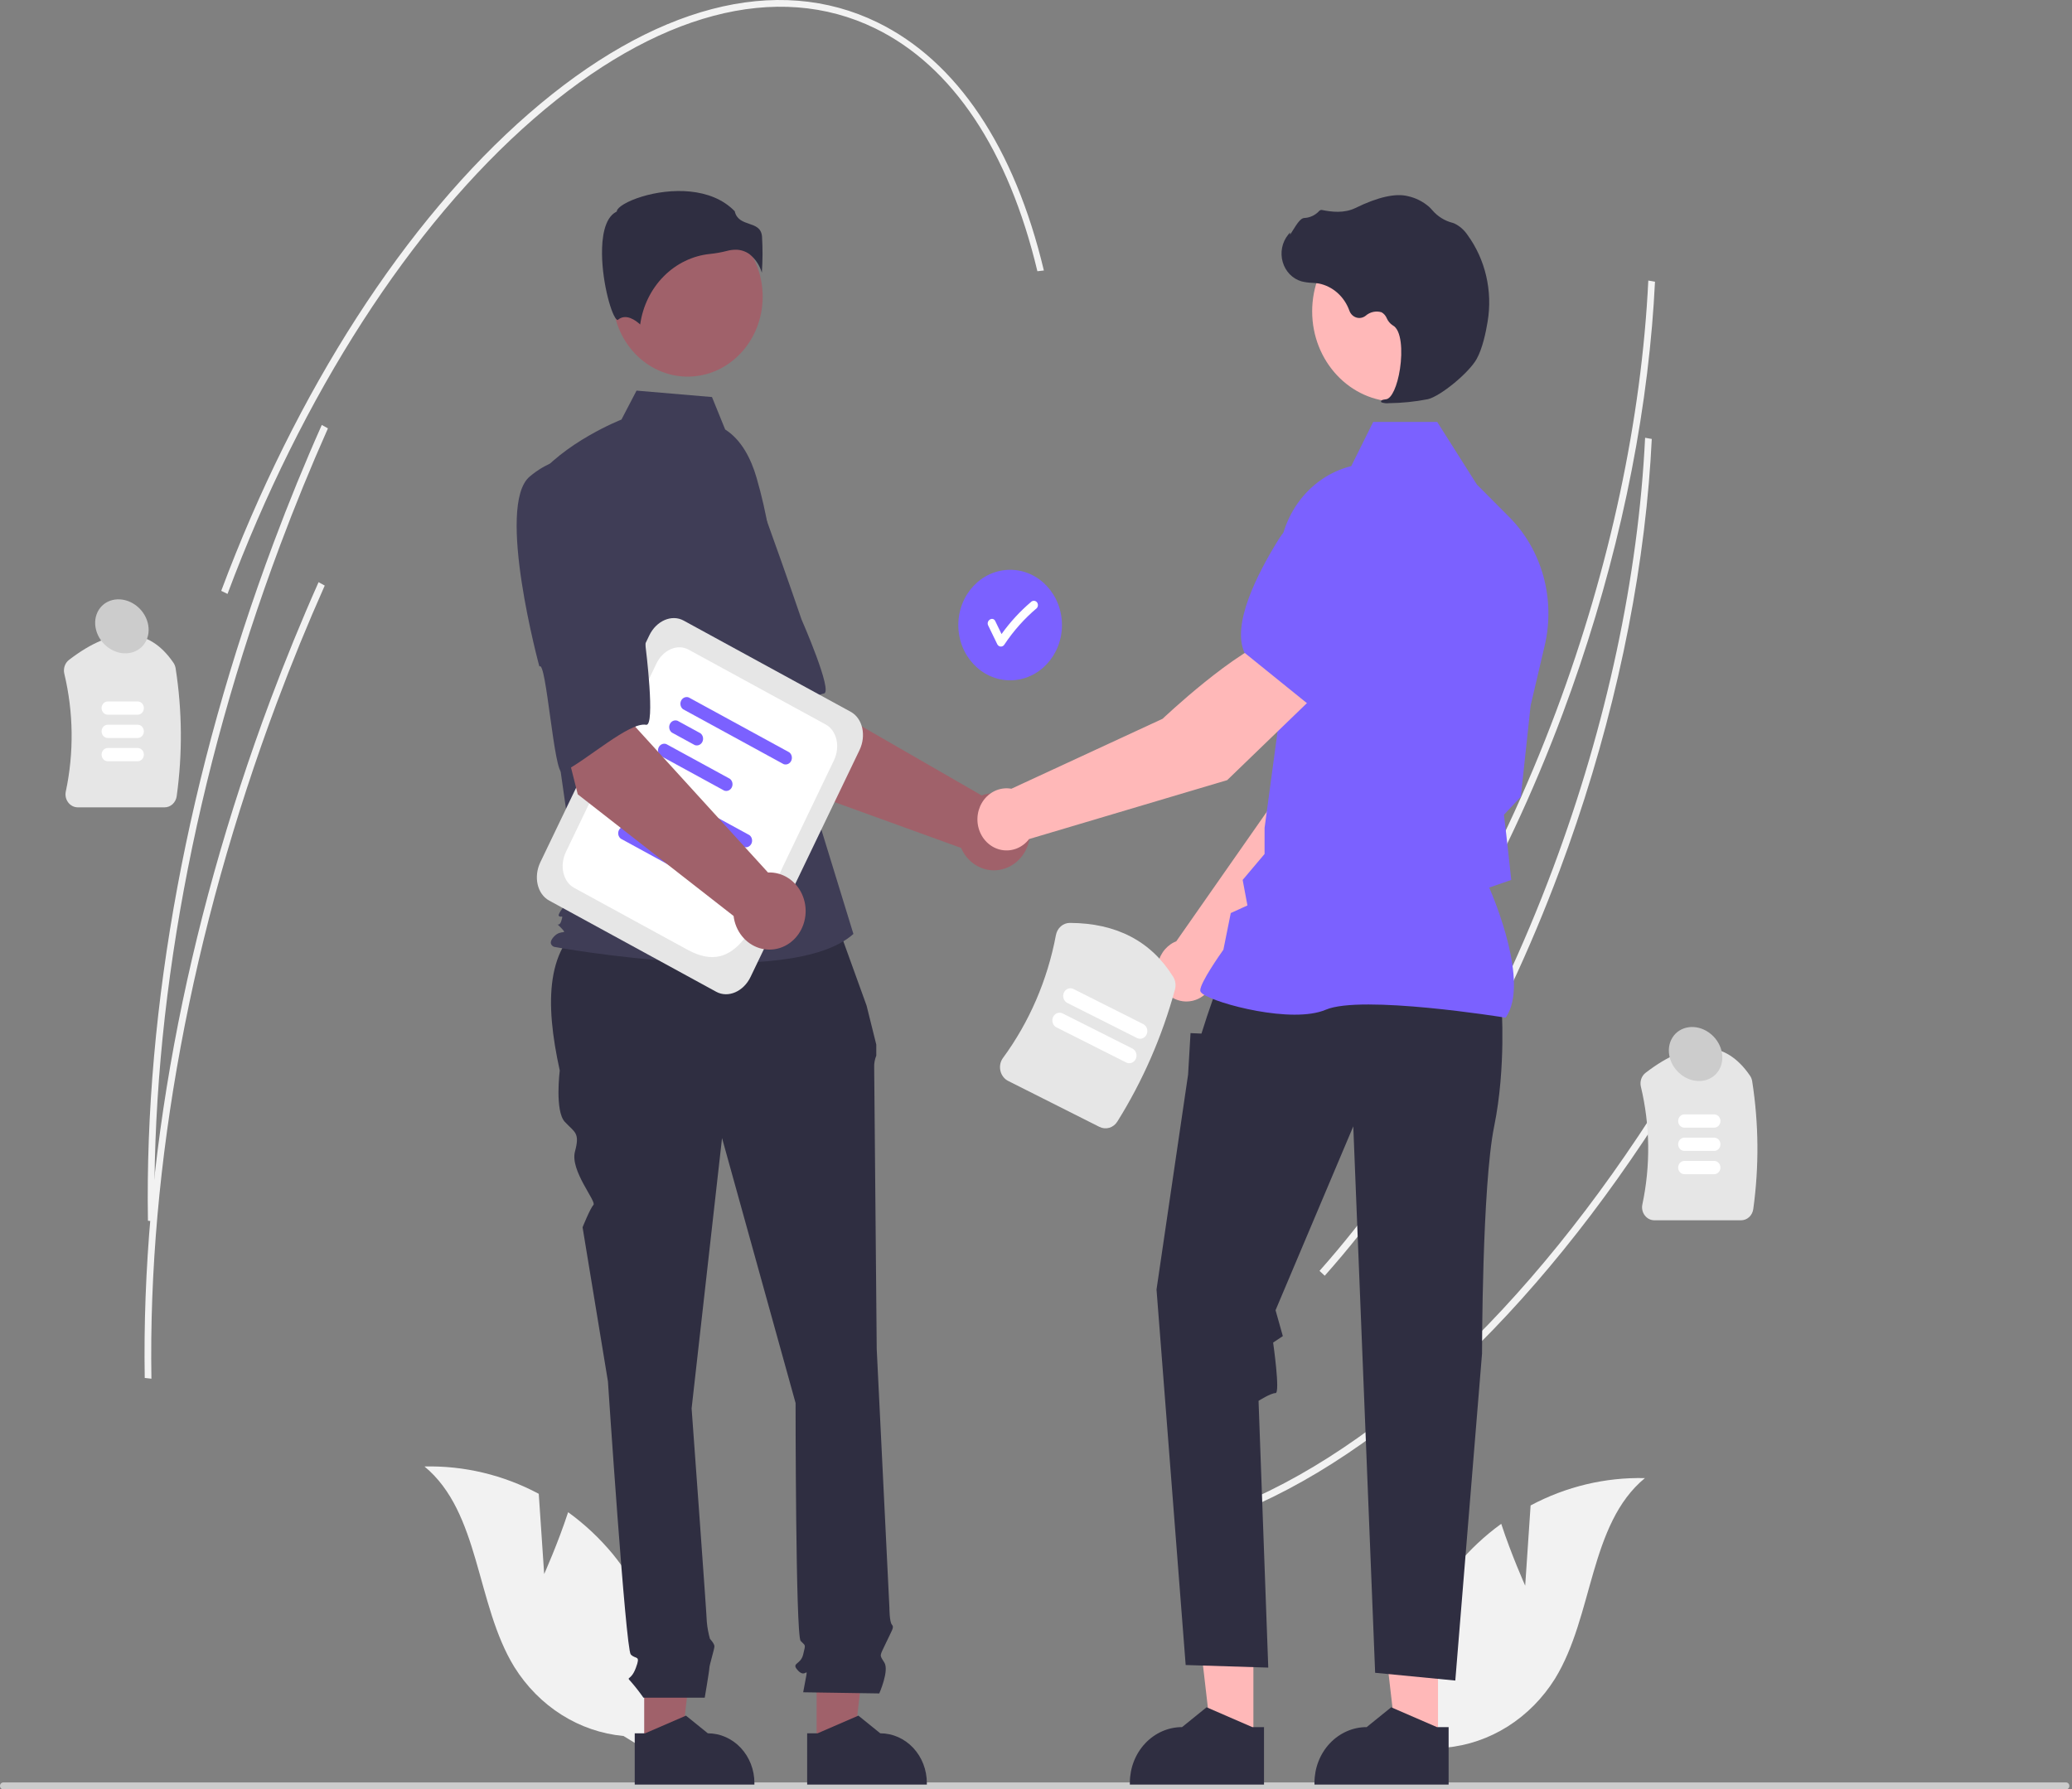 <svg width="323" height="279" viewBox="0 0 323 279" fill="none" xmlns="http://www.w3.org/2000/svg">
<rect x="0" y="0" width="323" height="279" fill="#808080" stroke="none"/>
<g clip-path="url(#clip0_98_81)">
<path d="M257.531 50.821C255.855 70.509 251.081 91.27 243.594 111.302C234.335 136.073 221.685 157.892 207.011 174.399L206.197 173.642C220.8 157.214 233.392 135.492 242.612 110.823C250.945 88.53 255.902 65.331 256.952 43.743L257.993 43.929C257.882 46.209 257.728 48.506 257.531 50.821Z" fill="#F2F2F2"/>
<path d="M264.205 165.17C243.595 200.136 218.59 225.119 193.796 235.517L193.294 234.536C217.916 224.21 242.775 199.355 263.292 164.549L264.205 165.17Z" fill="#F2F2F2"/>
<path d="M257.031 75.334C255.355 95.023 250.581 115.784 243.094 135.815C233.835 160.587 221.185 182.406 206.511 198.912L205.696 198.155C220.299 181.728 232.892 160.005 242.112 135.336C250.445 113.043 255.401 89.844 256.452 68.257L257.492 68.442C257.382 70.722 257.228 73.019 257.031 75.334Z" fill="#F2F2F2"/>
<path d="M25.651 125.882H12.128C11.839 125.882 11.553 125.813 11.293 125.679C11.033 125.546 10.804 125.351 10.625 125.11C10.447 124.874 10.322 124.599 10.259 124.305C10.195 124.011 10.195 123.705 10.258 123.411C11.546 117.351 11.465 111.052 10.022 105.031C9.931 104.635 9.953 104.219 10.085 103.836C10.218 103.453 10.455 103.121 10.766 102.883C17.719 97.55 23.195 97.705 27.042 103.344C27.216 103.601 27.331 103.897 27.379 104.21C28.407 110.799 28.463 117.518 27.547 124.126C27.484 124.614 27.256 125.06 26.908 125.383C26.559 125.706 26.113 125.883 25.651 125.882Z" fill="#E6E6E6"/>
<path d="M21.458 111.441H16.806C16.549 111.441 16.302 111.332 16.12 111.138C15.939 110.944 15.836 110.681 15.836 110.406C15.836 110.132 15.939 109.869 16.12 109.675C16.302 109.481 16.549 109.372 16.806 109.372H21.458C21.715 109.373 21.961 109.482 22.143 109.676C22.324 109.87 22.426 110.132 22.426 110.406C22.426 110.68 22.324 110.943 22.143 111.137C21.961 111.331 21.715 111.44 21.458 111.441Z" fill="white"/>
<path d="M21.458 115.068H16.806C16.549 115.068 16.302 114.959 16.12 114.765C15.939 114.571 15.836 114.308 15.836 114.034C15.836 113.759 15.939 113.496 16.12 113.302C16.302 113.108 16.549 112.999 16.806 112.999H21.458C21.715 113 21.961 113.109 22.143 113.303C22.324 113.497 22.426 113.76 22.426 114.034C22.426 114.308 22.324 114.57 22.143 114.764C21.961 114.958 21.715 115.067 21.458 115.068Z" fill="white"/>
<path d="M21.458 118.695H16.806C16.549 118.695 16.302 118.586 16.12 118.392C15.939 118.198 15.836 117.935 15.836 117.661C15.836 117.387 15.939 117.124 16.12 116.93C16.302 116.736 16.549 116.627 16.806 116.627H21.458C21.715 116.627 21.961 116.737 22.143 116.93C22.324 117.124 22.426 117.387 22.426 117.661C22.426 117.935 22.324 118.198 22.143 118.392C21.961 118.585 21.715 118.695 21.458 118.695Z" fill="white"/>
<path d="M271.418 190.267H257.895C257.606 190.267 257.321 190.198 257.061 190.065C256.801 189.931 256.572 189.736 256.392 189.495C256.215 189.26 256.09 188.985 256.026 188.69C255.963 188.396 255.962 188.091 256.025 187.796C257.313 181.736 257.233 175.437 255.789 169.417C255.698 169.02 255.72 168.604 255.853 168.221C255.985 167.838 256.222 167.506 256.533 167.268C263.487 161.935 268.963 162.09 272.81 167.729C272.983 167.986 273.098 168.282 273.146 168.595C274.174 175.184 274.231 181.904 273.315 188.511C273.251 188.999 273.024 189.446 272.675 189.768C272.327 190.091 271.88 190.268 271.418 190.267Z" fill="#E6E6E6"/>
<path d="M267.226 175.826H262.574C262.317 175.825 262.071 175.716 261.889 175.522C261.708 175.328 261.606 175.066 261.606 174.792C261.606 174.518 261.708 174.255 261.889 174.061C262.071 173.867 262.317 173.758 262.574 173.757H267.226C267.483 173.757 267.73 173.866 267.912 174.06C268.094 174.254 268.196 174.517 268.196 174.792C268.196 175.066 268.094 175.329 267.912 175.523C267.73 175.717 267.483 175.826 267.226 175.826Z" fill="white"/>
<path d="M267.226 179.453H262.574C262.317 179.453 262.071 179.343 261.889 179.15C261.708 178.956 261.606 178.693 261.606 178.419C261.606 178.145 261.708 177.882 261.889 177.688C262.071 177.494 262.317 177.385 262.574 177.385H267.226C267.483 177.385 267.73 177.494 267.912 177.688C268.094 177.882 268.196 178.145 268.196 178.419C268.196 178.693 268.094 178.956 267.912 179.15C267.73 179.344 267.483 179.453 267.226 179.453Z" fill="white"/>
<path d="M267.226 183.081H262.574C262.317 183.08 262.071 182.971 261.889 182.777C261.708 182.583 261.606 182.32 261.606 182.046C261.606 181.772 261.708 181.51 261.889 181.316C262.071 181.122 262.317 181.013 262.574 181.012H267.226C267.483 181.012 267.73 181.121 267.912 181.315C268.094 181.509 268.196 181.772 268.196 182.046C268.196 182.321 268.094 182.584 267.912 182.778C267.73 182.972 267.483 183.081 267.226 183.081Z" fill="white"/>
<path d="M322.589 278.46C322.589 278.531 322.577 278.602 322.551 278.667C322.526 278.733 322.489 278.792 322.441 278.842C322.394 278.892 322.339 278.932 322.277 278.959C322.216 278.986 322.15 279 322.083 279H0.506C0.372 279 0.243 278.943 0.148 278.842C0.053 278.741 0 278.603 0 278.46C0 278.317 0.053 278.18 0.148 278.079C0.243 277.978 0.372 277.921 0.506 277.921H322.083C322.15 277.921 322.216 277.934 322.277 277.961C322.339 277.988 322.394 278.028 322.441 278.078C322.489 278.128 322.526 278.188 322.551 278.254C322.577 278.319 322.589 278.389 322.589 278.46Z" fill="#CCCCCC"/>
<path d="M84.83 245.424L83.986 232.915C78.461 229.97 72.346 228.508 66.171 228.655C74.858 235.816 74.162 250.128 80.179 259.922C82.078 262.962 84.593 265.507 87.539 267.369C90.486 269.231 93.787 270.362 97.199 270.678L104.429 275.114C105.256 269.285 104.888 263.334 103.351 257.671C101.814 252.008 99.143 246.767 95.524 242.311C93.47 239.832 91.132 237.639 88.564 235.784C86.984 240.622 84.83 245.424 84.83 245.424Z" fill="#F2F2F2"/>
<path d="M237.76 247.238L238.603 234.729C244.128 231.784 250.243 230.321 256.419 230.469C247.731 237.629 248.427 251.941 242.41 261.736C240.512 264.776 237.996 267.321 235.05 269.183C232.104 271.045 228.802 272.176 225.39 272.492L218.16 276.928C217.333 271.098 217.701 265.147 219.238 259.484C220.776 253.821 223.446 248.581 227.066 244.125C229.119 241.646 231.458 239.453 234.025 237.597C235.606 242.436 237.76 247.238 237.76 247.238Z" fill="#F2F2F2"/>
<path d="M157.468 106.074C161.93 106.074 165.547 102.217 165.547 97.459C165.547 92.701 161.93 88.844 157.468 88.844C153.006 88.844 149.389 92.701 149.389 97.459C149.389 102.217 153.006 106.074 157.468 106.074Z" fill="#7B61FF"/>
<path d="M161.615 93.868C161.493 93.745 161.332 93.676 161.164 93.676C160.996 93.676 160.834 93.745 160.713 93.868C158.999 95.326 157.459 97.003 156.128 98.862C155.802 98.188 155.475 97.514 155.149 96.84C154.772 96.062 153.67 96.749 154.047 97.526C154.525 98.512 155.003 99.498 155.48 100.484C155.538 100.584 155.619 100.667 155.715 100.725C155.812 100.783 155.921 100.813 156.031 100.813C156.142 100.813 156.25 100.783 156.347 100.725C156.443 100.667 156.524 100.584 156.582 100.484C158 98.354 159.694 96.451 161.615 94.83C161.734 94.702 161.8 94.529 161.8 94.349C161.8 94.169 161.734 93.996 161.615 93.868Z" fill="white"/>
<path d="M121.319 121.888L109.136 101.486L123.244 93.429L126.946 108.995L153.035 124.028C154.065 123.633 155.18 123.565 156.245 123.835C157.311 124.104 158.279 124.698 159.033 125.544C159.788 126.39 160.295 127.451 160.493 128.599C160.691 129.748 160.571 130.932 160.149 132.009C159.726 133.086 159.019 134.008 158.114 134.664C157.208 135.32 156.143 135.68 155.048 135.702C153.954 135.723 152.877 135.405 151.95 134.785C151.022 134.165 150.284 133.271 149.824 132.211L121.319 121.888Z" fill="#A0616A"/>
<path d="M100.235 77.016C96.408 83.009 110.011 104.793 110.011 104.793C110.674 103.27 117.008 120.375 118.07 119.365C121.085 116.493 125.806 108.494 128.43 108.137C129.93 107.933 124.949 96.585 124.949 96.585C124.949 96.585 122.673 89.883 119.584 81.323C118.753 78.886 117.357 76.712 115.526 75.005C113.695 73.298 111.489 72.112 109.113 71.559C109.113 71.559 104.063 71.023 100.235 77.016Z" fill="#3F3D56"/>
<path d="M100.422 272.273L106.208 272.273L108.961 248.475L100.421 248.476L100.422 272.273Z" fill="#A0616A"/>
<path d="M98.947 270.259L100.575 270.259L106.933 267.502L110.341 270.258H110.341C112.267 270.259 114.114 271.074 115.476 272.526C116.838 273.979 117.603 275.948 117.603 278.002V278.253L98.947 278.254L98.947 270.259Z" fill="#2F2E41"/>
<path d="M127.302 272.273L133.088 272.273L135.841 248.475L127.301 248.476L127.302 272.273Z" fill="#A0616A"/>
<path d="M125.826 270.259L127.455 270.259L133.813 267.502L137.221 270.258H137.221C139.147 270.259 140.994 271.074 142.356 272.526C143.717 273.979 144.483 275.948 144.483 278.002V278.253L125.827 278.254L125.826 270.259Z" fill="#2F2E41"/>
<path d="M129.806 142.17L92.173 143.173C85.025 147.313 84.917 156.273 87.259 166.911C87.259 166.911 86.468 173.233 88.049 174.92C89.63 176.606 90.421 176.606 89.63 179.556C88.84 182.507 93.017 187.326 92.51 187.867C92.002 188.408 90.816 191.359 90.816 191.359L94.769 215.386C94.769 215.386 97.536 257.117 98.327 257.96C99.118 258.803 99.908 257.96 99.118 260.067C98.327 262.175 97.536 261.332 98.327 262.175C99.027 262.98 99.687 263.824 100.303 264.704H109.86C109.86 264.704 110.581 260.489 110.581 260.067C110.581 259.646 111.372 257.117 111.372 256.695C111.372 256.273 110.673 255.528 110.673 255.528C110.431 254.671 110.268 253.792 110.186 252.901C110.186 252.058 107.814 219.601 107.814 219.601L112.557 177.449L124.021 218.758C124.021 218.758 124.021 255.009 124.812 255.852C125.602 256.695 125.602 256.273 125.207 257.96C124.812 259.646 123.23 259.224 124.416 260.489C125.602 261.753 125.997 259.646 125.602 261.753L125.207 263.861L137.066 264.042C137.066 264.042 138.647 260.489 137.856 259.224C137.066 257.96 137.113 258.305 138.078 256.235C139.042 254.166 139.437 253.744 139.042 253.323C138.647 252.901 138.647 250.659 138.647 250.659L136.67 210.328C136.67 210.328 136.275 167.754 136.275 166.489C136.245 165.838 136.358 165.189 136.603 164.593V162.876L135.089 156.794L129.806 142.17Z" fill="#2F2E41"/>
<path d="M107.2 58.724C113.657 58.724 118.893 53.142 118.893 46.255C118.893 39.369 113.657 33.787 107.2 33.787C100.742 33.787 95.507 39.369 95.507 46.255C95.507 53.142 100.742 58.724 107.2 58.724Z" fill="#A0616A"/>
<path d="M113.046 66.966C115.565 68.562 117.072 71.497 117.937 74.483C119.539 80.01 120.503 85.726 120.808 91.502L121.721 108.797L133.037 145.62C123.23 154.469 86.367 147.631 86.367 147.631C86.367 147.631 85.236 147.229 86.367 146.023C87.499 144.816 88.6 145.885 87.469 144.678C86.337 143.472 87.117 144.816 87.494 143.609C87.872 142.403 87.494 143.207 87.117 142.805C86.74 142.402 90.037 138.783 90.037 138.783L87.02 117.645L83.248 75.01C87.774 68.977 96.877 65.42 96.877 65.42L99.229 60.905L110.99 61.908L113.046 66.966Z" fill="#3F3D56"/>
<path d="M116.839 39.631C117.748 40.354 118.421 41.362 118.764 42.515C118.896 40.632 118.904 38.741 118.789 36.857C118.651 35.533 117.777 35.235 116.765 34.89C115.85 34.578 114.817 34.226 114.538 32.94C110.863 29.127 104.464 29.32 100.085 30.649C97.676 31.381 96.289 32.322 96.165 32.873L96.14 32.986L96.042 33.038C94.184 34.028 93.823 37.156 93.847 39.604C93.892 44.218 95.386 49.459 96.228 49.884C96.272 49.907 96.283 49.898 96.303 49.881C97.57 48.801 99.116 49.963 99.796 50.595C100.196 47.727 101.487 45.085 103.46 43.091C105.434 41.097 107.978 39.867 110.685 39.595C111.569 39.504 112.446 39.347 113.309 39.126C113.747 39.005 114.198 38.942 114.65 38.938C115.429 38.925 116.193 39.167 116.839 39.631Z" fill="#2F2E41"/>
<path d="M189.427 152.106L211.92 127.749L217.846 108.268L208.31 104.155C203.586 109.237 198.723 124.792 198.723 124.792L183.37 146.764C183.248 146.813 183.126 146.864 183.005 146.925C182.298 147.281 181.689 147.825 181.238 148.505C180.786 149.185 180.506 149.978 180.425 150.807C180.345 151.636 180.466 152.474 180.778 153.238C181.089 154.002 181.58 154.668 182.204 155.171C182.827 155.674 183.562 155.997 184.336 156.109C185.111 156.22 185.899 156.117 186.626 155.809C187.352 155.501 187.991 154.998 188.482 154.349C188.973 153.7 189.298 152.928 189.427 152.106Z" fill="#FFB8B8"/>
<path d="M205.708 106.384L217.768 110.104L217.813 110.094C222.246 109.177 225.753 101.321 227.914 94.892C228.625 92.772 228.554 90.442 227.716 88.376C226.879 86.308 225.336 84.658 223.401 83.757C221.969 83.103 220.394 82.889 218.854 83.14C217.314 83.39 215.87 84.095 214.686 85.174L208.673 90.696L205.708 106.384Z" fill="#7B61FF"/>
<path d="M195.39 271.55L188.904 271.549L185.819 244.872L195.391 244.873L195.39 271.55Z" fill="#FFB8B8"/>
<path d="M197.044 269.292L195.219 269.292L188.091 266.201L184.271 269.291H184.271C182.112 269.291 180.042 270.206 178.515 271.834C176.989 273.461 176.131 275.669 176.131 277.971V278.253L197.044 278.254L197.044 269.292Z" fill="#2F2E41"/>
<path d="M224.169 271.55L217.683 271.549L214.598 244.872L224.17 244.873L224.169 271.55Z" fill="#FFB8B8"/>
<path d="M225.823 269.292L223.998 269.292L216.87 266.201L213.05 269.291H213.05C210.891 269.291 208.821 270.206 207.294 271.834C205.767 273.461 204.91 275.669 204.91 277.971V278.253L225.823 278.254L225.823 269.292Z" fill="#2F2E41"/>
<path d="M234.059 156.642C234.059 156.642 234.816 166.333 232.923 175.621C231.03 184.908 231.03 211.064 231.03 211.064L226.864 262.034L214.368 260.822L210.96 175.621L198.843 204.29L199.979 208.328L198.465 209.338C198.465 209.338 199.6 217.212 198.843 217.212C198.085 217.212 196.192 218.423 196.192 218.423L197.707 260.015L184.832 259.611L180.288 201.06L185.21 167.545L185.589 161.084L187.293 161.159L188.161 158.459L189.754 153.815L234.059 156.642Z" fill="#2F2E41"/>
<path d="M234.713 158.678L234.781 158.577C238.385 153.196 232.964 140.265 232.147 138.39L235.59 137.199L234.815 130.17L234.448 127.036L237.08 124.229L237.087 124.159L238.602 110.026L240.804 100.639C241.634 97.091 241.563 93.37 240.599 89.861C239.635 86.351 237.813 83.178 235.319 80.667L230.228 75.549L224.041 65.787H214.065L210.644 72.677C207.327 73.495 204.385 75.527 202.329 78.42C200.273 81.313 199.234 84.883 199.393 88.509L200.168 106.58L197.133 129.08L197.131 133.152L193.715 137.2L194.461 141.177L191.862 142.365L190.714 148.076C190.239 148.745 187.104 153.202 187.104 154.421C187.104 154.604 187.23 154.781 187.502 154.977C189.639 156.52 201.449 159.665 206.675 157.435C212.243 155.061 234.375 158.622 234.598 158.659L234.713 158.678Z" fill="#7B61FF"/>
<path d="M217.764 62.636C225.061 62.636 230.977 56.328 230.977 48.546C230.977 40.765 225.061 34.457 217.764 34.457C210.467 34.457 204.551 40.765 204.551 48.546C204.551 56.328 210.467 62.636 217.764 62.636Z" fill="#FFB8B8"/>
<path d="M216.498 62.864C218.544 62.842 220.585 62.633 222.598 62.241C224.591 61.751 228.988 58.126 230.186 55.984C231.077 54.392 231.611 51.931 231.902 50.146C232.296 47.785 232.22 45.361 231.68 43.032C231.139 40.704 230.146 38.523 228.765 36.629C228.232 35.836 227.509 35.211 226.67 34.821C226.596 34.792 226.52 34.767 226.443 34.746C225.228 34.441 224.126 33.755 223.28 32.777C223.115 32.579 222.938 32.394 222.748 32.223C221.798 31.412 220.681 30.852 219.49 30.589C217.564 30.096 214.81 30.714 211.303 32.427C209.541 33.288 207.586 33.048 206.079 32.743C205.994 32.728 205.908 32.737 205.827 32.768C205.747 32.8 205.676 32.854 205.621 32.924C204.999 33.58 204.167 33.961 203.293 33.989C202.757 34.029 202.215 34.835 201.56 35.885C201.412 36.124 201.239 36.402 201.113 36.572L201.088 36.253L200.793 36.617C200.33 37.19 200.011 37.879 199.865 38.619C199.719 39.359 199.751 40.126 199.958 40.849C200.165 41.573 200.54 42.228 201.049 42.755C201.557 43.282 202.183 43.663 202.867 43.863C203.409 44.001 203.963 44.08 204.521 44.098C204.859 44.121 205.209 44.145 205.544 44.197C206.623 44.402 207.633 44.902 208.477 45.647C209.32 46.393 209.968 47.358 210.357 48.451C210.449 48.703 210.594 48.929 210.781 49.113C210.968 49.296 211.192 49.431 211.435 49.507C211.679 49.583 211.936 49.599 212.186 49.552C212.436 49.506 212.673 49.399 212.878 49.239C213.219 48.941 213.623 48.734 214.055 48.638C214.487 48.542 214.935 48.558 215.36 48.687C215.729 48.892 216.021 49.227 216.186 49.636C216.386 50.09 216.708 50.47 217.112 50.728C218.487 51.438 218.661 54.742 218.24 57.511C217.834 60.181 216.952 62.129 216.094 62.248C215.433 62.339 215.359 62.391 215.314 62.517L215.274 62.63L215.351 62.733C215.72 62.864 216.111 62.909 216.498 62.864Z" fill="#2F2E41"/>
<path d="M205.536 107.89L199.185 99.261C192.716 101.161 181.237 112.071 181.237 112.071L157.663 122.98C156.876 122.839 156.068 122.922 155.321 123.219C154.573 123.517 153.913 124.02 153.405 124.676C152.898 125.333 152.562 126.12 152.43 126.959C152.299 127.799 152.377 128.66 152.658 129.457C152.938 130.253 153.41 130.957 154.026 131.497C154.642 132.038 155.381 132.395 156.168 132.534C156.955 132.673 157.763 132.589 158.51 132.289C159.256 131.989 159.916 131.485 160.422 130.827L191.303 121.64L205.536 107.89Z" fill="#FFB8B8"/>
<path d="M204.014 109.863L214.035 97.951L214.592 89.51C214.695 87.853 214.362 86.197 213.63 84.731C212.897 83.265 211.795 82.046 210.447 81.213C208.613 80.097 206.45 79.765 204.395 80.284C202.34 80.804 200.547 82.136 199.378 84.011C195.837 89.702 192.028 97.396 193.988 101.734L194.008 101.778L204.014 109.863Z" fill="#7B61FF"/>
<path d="M111.65 154.638L85.604 140.414C83.751 139.402 83.138 136.718 84.236 134.432L101.218 99.072C102.317 96.785 104.718 95.748 106.57 96.76L132.616 110.984C134.468 111.996 135.082 114.68 133.984 116.966L117.001 152.326C115.903 154.613 113.502 155.65 111.65 154.638Z" fill="#E6E6E6"/>
<path d="M107.2 148.099L89.504 138.435C87.769 137.487 87.194 134.974 88.222 132.832L102.331 103.456C103.36 101.315 105.608 100.343 107.343 101.291L128.716 112.963C130.451 113.911 131.026 116.424 129.997 118.566L122.333 134.524C117.751 144.064 114.928 152.32 107.2 148.099Z" fill="white"/>
<path d="M115.949 132.057L100.275 123.497C100.083 123.352 99.947 123.137 99.891 122.893C99.836 122.65 99.864 122.393 99.971 122.169C100.079 121.946 100.258 121.771 100.476 121.677C100.694 121.583 100.936 121.575 101.159 121.656L116.833 130.216C117.024 130.361 117.161 130.576 117.216 130.82C117.272 131.063 117.244 131.32 117.136 131.544C117.029 131.767 116.85 131.942 116.632 132.036C116.414 132.13 116.171 132.138 115.949 132.057Z" fill="#7B61FF"/>
<path d="M102.105 129.088L98.528 127.135C98.337 126.989 98.2 126.775 98.145 126.531C98.089 126.287 98.117 126.03 98.225 125.807C98.332 125.583 98.511 125.409 98.729 125.314C98.947 125.22 99.19 125.213 99.412 125.293L102.989 127.247C103.181 127.393 103.317 127.607 103.373 127.851C103.429 128.094 103.4 128.351 103.293 128.575C103.186 128.798 103.007 128.973 102.789 129.067C102.57 129.161 102.328 129.169 102.105 129.088Z" fill="#7B61FF"/>
<path d="M106.693 136.185L96.781 130.772C96.589 130.627 96.453 130.412 96.397 130.169C96.342 129.925 96.37 129.668 96.477 129.444C96.585 129.221 96.764 129.046 96.982 128.952C97.2 128.858 97.442 128.85 97.665 128.931L107.577 134.344C107.769 134.49 107.905 134.704 107.961 134.948C108.017 135.192 107.988 135.449 107.881 135.672C107.774 135.896 107.595 136.07 107.377 136.164C107.158 136.259 106.916 136.266 106.693 136.185V136.185Z" fill="#7B61FF"/>
<path d="M122.151 119.143L106.478 110.583C106.286 110.437 106.15 110.223 106.094 109.979C106.038 109.735 106.067 109.478 106.174 109.255C106.281 109.032 106.46 108.857 106.678 108.763C106.896 108.669 107.139 108.661 107.362 108.742L123.035 117.302C123.227 117.447 123.363 117.662 123.419 117.905C123.475 118.149 123.446 118.406 123.339 118.63C123.232 118.853 123.053 119.028 122.835 119.122C122.617 119.216 122.374 119.224 122.151 119.143Z" fill="#7B61FF"/>
<path d="M108.307 116.174L104.731 114.22C104.539 114.075 104.403 113.86 104.347 113.617C104.291 113.373 104.32 113.116 104.427 112.892C104.534 112.669 104.713 112.494 104.931 112.4C105.149 112.306 105.392 112.298 105.615 112.379L109.192 114.333C109.383 114.478 109.519 114.693 109.575 114.936C109.631 115.18 109.603 115.437 109.495 115.66C109.388 115.884 109.209 116.059 108.991 116.153C108.773 116.247 108.53 116.254 108.307 116.174Z" fill="#7B61FF"/>
<path d="M112.895 123.271L102.983 117.858C102.792 117.712 102.656 117.498 102.6 117.254C102.544 117.01 102.573 116.753 102.68 116.53C102.787 116.307 102.966 116.132 103.184 116.038C103.402 115.943 103.645 115.936 103.868 116.017L113.78 121.43C113.971 121.576 114.107 121.79 114.163 122.034C114.219 122.277 114.191 122.535 114.083 122.758C113.976 122.981 113.797 123.156 113.579 123.25C113.361 123.344 113.118 123.352 112.895 123.271L112.895 123.271Z" fill="#7B61FF"/>
<path d="M90.067 123.854L84.183 100.496L99.906 97.322L99.061 113.355L119.721 136.039C120.814 135.991 121.897 136.284 122.838 136.882C123.778 137.479 124.535 138.355 125.017 139.404C125.498 140.452 125.683 141.627 125.549 142.785C125.415 143.944 124.968 145.036 124.262 145.928C123.557 146.82 122.623 147.474 121.574 147.81C120.526 148.146 119.408 148.149 118.358 147.82C117.308 147.49 116.371 146.842 115.66 145.954C114.95 145.066 114.497 143.977 114.356 142.819L90.067 123.854Z" fill="#A0616A"/>
<path d="M82.574 74.305C77.237 78.799 84.087 103.931 84.087 103.931C85.147 102.69 86.38 121.034 87.676 120.409C91.361 118.634 98.114 112.512 100.717 113.011C102.206 113.296 100.646 100.877 100.646 100.877C100.646 100.877 100.359 93.757 99.82 84.603C99.713 82.012 98.992 79.492 97.726 77.278C96.46 75.063 94.688 73.227 92.577 71.939C92.577 71.939 87.911 69.812 82.574 74.305Z" fill="#3F3D56"/>
<path d="M171.38 175.701L157.167 168.544C156.863 168.392 156.595 168.169 156.384 167.89C156.173 167.612 156.023 167.286 155.947 166.938C155.87 166.597 155.866 166.241 155.936 165.898C156.006 165.556 156.148 165.234 156.352 164.958C160.469 159.347 163.296 152.786 164.606 145.8C164.705 145.265 164.975 144.783 165.37 144.437C165.765 144.09 166.26 143.901 166.771 143.9C174.02 143.926 179.438 146.749 182.873 152.288C183.054 152.576 183.174 152.903 183.225 153.245C183.275 153.588 183.255 153.938 183.166 154.272C181.177 161.583 178.15 168.526 174.19 174.86C173.897 175.339 173.45 175.688 172.933 175.843C172.416 175.997 171.865 175.947 171.38 175.701Z" fill="#E6E6E6"/>
<path d="M175.561 165.664L164.694 160.191C164.423 160.055 164.215 159.81 164.114 159.51C164.013 159.21 164.028 158.879 164.156 158.591C164.283 158.303 164.513 158.08 164.794 157.973C165.076 157.865 165.386 157.881 165.656 158.017L176.524 163.489C176.658 163.557 176.778 163.652 176.877 163.769C176.977 163.885 177.054 164.022 177.104 164.171C177.154 164.319 177.176 164.477 177.168 164.635C177.161 164.792 177.125 164.947 177.062 165.09C176.999 165.233 176.91 165.361 176.8 165.467C176.69 165.573 176.562 165.655 176.423 165.708C176.283 165.761 176.136 165.785 175.988 165.777C175.84 165.77 175.695 165.731 175.561 165.664H175.561Z" fill="white"/>
<path d="M177.249 161.851L166.382 156.379C166.111 156.243 165.903 155.998 165.802 155.697C165.701 155.397 165.716 155.067 165.844 154.778C165.971 154.49 166.201 154.268 166.483 154.16C166.764 154.053 167.074 154.069 167.345 154.205L178.212 159.677C178.482 159.813 178.691 160.058 178.792 160.358C178.893 160.658 178.878 160.989 178.75 161.277C178.622 161.566 178.393 161.788 178.111 161.896C177.83 162.003 177.52 161.987 177.249 161.851V161.851Z" fill="white"/>
<path d="M162.728 42.175L161.717 42.293C157.206 23.392 148.464 10.298 136.433 4.426C121.14 -3.039 102.229 1.974 83.183 18.541C64.041 35.193 47.096 61.495 35.468 92.604L34.487 92.125C46.165 60.88 63.198 34.451 82.447 17.706C101.793 0.878 121.09 -4.172 136.784 3.489C149.159 9.529 158.13 22.907 162.728 42.175Z" fill="#F2F2F2"/>
<path d="M51.123 66.79C48.478 72.733 45.961 78.89 43.644 85.089C30.309 120.765 23.552 157.2 24.104 190.456L23.062 190.337C22.509 156.958 29.286 120.397 42.663 84.61C44.986 78.393 47.51 72.219 50.163 66.26L51.123 66.79Z" fill="#F2F2F2"/>
<path d="M50.623 91.303C47.977 97.246 45.461 103.403 43.144 109.603C29.809 145.278 23.052 181.713 23.604 214.969L22.562 214.851C22.009 181.471 28.786 144.911 42.162 109.124C44.486 102.907 47.01 96.732 49.663 90.773L50.623 91.303Z" fill="#F2F2F2"/>
<path d="M22.612 100.219C23.764 98.372 23.082 95.729 21.089 94.315C19.096 92.901 16.546 93.251 15.394 95.098C14.242 96.944 14.924 99.588 16.917 101.002C18.91 102.416 21.46 102.065 22.612 100.219Z" fill="#CCCCCC"/>
<path d="M267.93 166.903C269.082 165.056 268.4 162.413 266.407 160.999C264.414 159.585 261.864 159.935 260.712 161.782C259.56 163.628 260.242 166.271 262.235 167.686C264.228 169.1 266.778 168.749 267.93 166.903Z" fill="#CCCCCC"/>
</g>
<defs>
<clipPath id="clip0_98_81">
<rect width="322.589" height="279" fill="white"/>
</clipPath>
</defs>
</svg>
